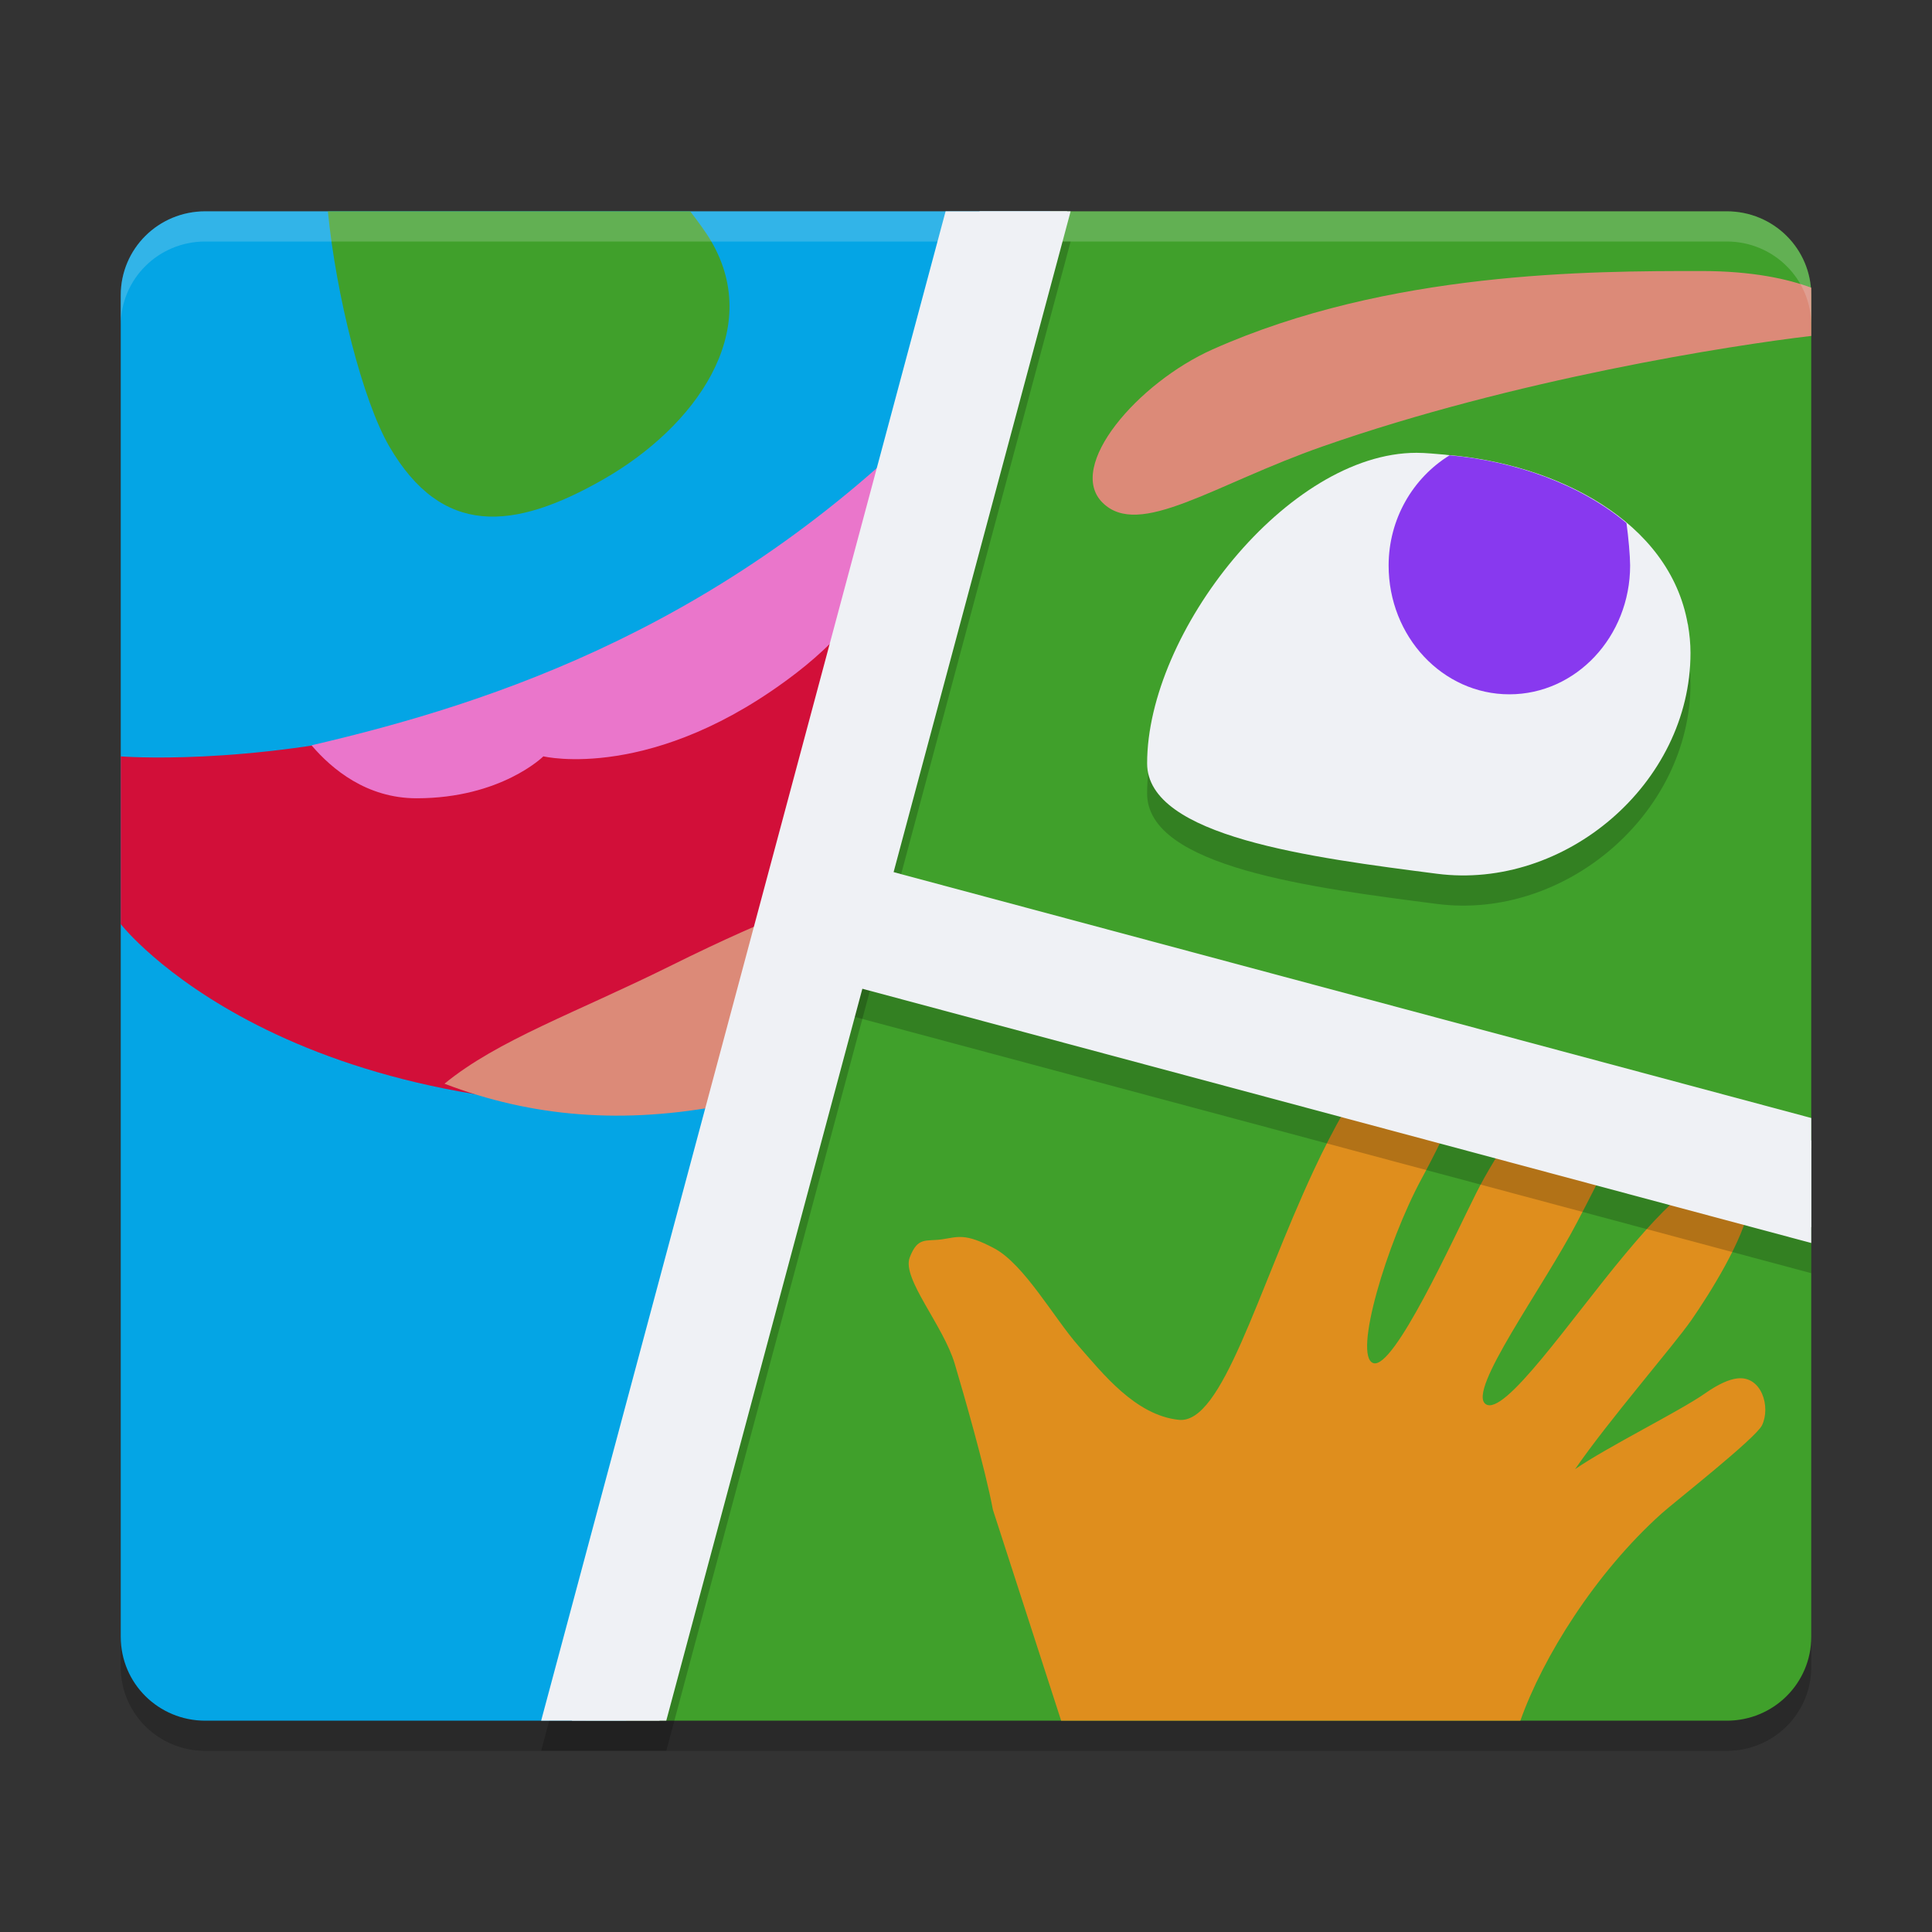 <svg xmlns="http://www.w3.org/2000/svg" width="64" height="64" version="1">
 <rect width="100%" height="100%" fill="#333333" stroke="none"/>
 <path style="opacity:0.2;fill-rule:evenodd" d="M 6.801,8 C 5.25,8 4,9.238 4,10.777 L 4,55.223 C 4,56.762 5.25,58 6.801,58 l 12.598,0 1.34,0 36.461,0 C 58.75,58 60,56.762 60,55.223 l 0,-5.555 0,-8.336 0,-30.555 C 60,9.238 58.75,8 57.199,8 L 34.801,8 6.801,8 Z"/>
 <path style="fill:#40a02b;fill-rule:evenodd" d="M 34.8,7 27.8,30.611 60,40.333 60,9.778 C 60,8.239 58.751,7 57.2,7 Z"/>
 <path style="fill:#40a02b;fill-rule:evenodd" d="M 27.8,30.611 19.4,57 57.2,57 c 1.551,0 2.8,-1.239 2.8,-2.778 l 0,-5.556 0,-8.333 z"/>
 <path style="fill:#04a5e5;fill-rule:evenodd" d="m 6.8,7 c -1.551,0 -2.8,1.239 -2.8,2.778 L 4,54.222 C 4,55.761 5.249,57 6.8,57 L 20.74,57 34.8,7 Z"/>
 <path style="fill:#d20f39" d="M 31.472,13.179 C 20.28,26.392 4,25.056 4,25.056 l 0,5.556 c 0,0 5.397,6.952 20.084,5.977 z"/>
 <path style="fill:#d20f39" d="m 23.566,23.071 c -1.066,0.006 -2.651,1.778 -1.458,2.641 1.307,0.945 0.957,1.968 0.302,2.235 -0.654,0.267 -1.649,0.028 -1.734,-1.565 -0.081,-1.515 -1.729,-2.423 -3.281,-0.157 -0.096,0.24 -0.168,0.482 -0.202,0.725 -0.307,2.188 1.85,4.33 4.055,4.634 2.206,0.304 4.809,-1.604 5.116,-3.793 0.267,-1.902 -1.011,-4.002 -2.798,-4.72 z m -5.667,2.245 c -0.058,0.081 -0.096,0.167 -0.149,0.25 l 0.149,-0.25 z"/>
 <path style="fill:#ea76cb" d="m 31.472,13.179 c -7.206,7.504 -15.08,10.097 -21.153,11.51 0.677,0.793 1.829,1.755 3.481,1.755 2.8,0 4.2,-1.389 4.2,-1.389 0,0 3.659,0.882 8.4,-2.778 1.633,-1.261 2.778,-2.794 3.612,-4.27 z"/>
 <path style="fill:#dc8a78" d="M 26.345,30.128 C 25.311,30.54 24.05,31.082 22.2,32 c -3.124,1.55 -5.709,2.45 -7.476,3.899 2.886,1.105 5.923,1.363 9.36,0.689 z"/>
 <path style="fill:#df8e1d" d="m 45.47,35.339 c -0.622,0.857 -1.28,1.991 -1.947,3.421 -1.895,4.062 -3.033,8.424 -4.473,8.274 -1.44,-0.15 -2.53,-1.548 -3.328,-2.455 -0.798,-0.906 -1.795,-2.696 -2.781,-3.223 -0.986,-0.526 -1.211,-0.376 -1.742,-0.301 -0.531,0.075 -0.798,-0.095 -1.064,0.602 -0.266,0.697 1.114,2.245 1.493,3.524 0.297,1.001 1.003,3.442 1.263,4.831 L 35.152,57 l 15.212,0 c 0.746,-2.107 2.486,-4.897 4.684,-6.868 0.406,-0.364 3.11,-2.485 3.32,-2.916 0.297,-0.612 -0.014,-1.65 -0.82,-1.554 -0.269,0.032 -0.62,0.182 -1.075,0.502 -0.823,0.578 -3.245,1.775 -4.296,2.504 1.098,-1.599 3.274,-4.104 3.855,-4.942 0.609,-0.878 1.732,-2.671 1.917,-3.784 l -1.832,-0.673 c -0.624,0.408 -1.355,1.164 -2.283,2.276 -1.82,2.181 -4.017,5.415 -4.624,4.964 -0.607,-0.451 1.895,-3.836 3.032,-6.017 0.404,-0.775 0.796,-1.527 1.121,-2.241 l -2.994,-1.101 c -0.623,0.842 -1.16,1.761 -1.463,2.363 -0.758,1.504 -2.73,5.868 -3.413,5.642 -0.682,-0.226 0.454,-3.987 1.591,-6.093 0.469,-0.869 0.929,-1.795 1.269,-2.658 z"/>
 <path style="fill:#dc8a78" d="m 56.351,8.978 c -3.649,0 -10.351,0 -16.179,2.595 -2.481,1.105 -4.865,3.872 -3.649,5.078 1.216,1.207 3.67,-0.597 7.298,-1.865 C 50.2,12.556 57.328,11.442 60,11.128 L 60,9.53 C 59.234,9.246 58.07,8.978 56.351,8.978 Z"/>
 <path style="opacity:0.2" d="M 46.924,16 C 42.658,16 38,21.952 38,26.287 c 0,2.438 5.475,3.124 9.6,3.657 C 51.833,30.491 56,26.964 56,22.63 c 0,-0.317 -0.032,-0.62 -0.081,-0.915 0,0 0,-0.003 0,-0.003 -0.002,-0.014 -0.006,-0.027 -0.008,-0.041 -9.8e-5,-5.48e-4 -0.003,-0.002 -0.003,-0.003 -0.601,-3.405 -4.351,-5.31 -8.01,-5.602 -0.004,-2.93e-4 -0.007,-0.002 -0.011,-0.003 -0.322,-0.025 -0.645,-0.063 -0.963,-0.063 z"/>
 <path style="fill:#eff1f5" d="M 46.924,15 C 42.658,15 38,20.952 38,25.287 c 0,2.438 5.475,3.124 9.6,3.657 C 51.833,29.491 56,25.964 56,21.63 c 0,-0.317 -0.032,-0.62 -0.081,-0.915 0,0 0,-0.003 0,-0.003 -0.002,-0.014 -0.006,-0.027 -0.008,-0.041 -9.8e-5,-5.47e-4 -0.003,-0.002 -0.003,-0.003 -0.601,-3.405 -4.351,-5.31 -8.01,-5.602 -0.004,-2.92e-4 -0.007,-0.002 -0.011,-0.003 -0.322,-0.025 -0.645,-0.063 -0.963,-0.063 z"/>
 <path style="fill:#8839ef" d="M 48.02,15.082 C 46.798,15.836 46.002,17.197 46,18.73 45.999,21.088 47.79,23 50,23 c 2.21,-8.2e-5 4.001,-1.912 4,-4.27 -0.001,-0.31 -0.057,-0.949 -0.121,-1.402 -1.533,-1.293 -3.699,-2.053 -5.859,-2.246 z"/>
 <path style="fill:#40a02b" d="m 10.861,7 c 0.271,2.778 1.154,6.274 2.034,7.787 1.74,2.989 4.092,2.811 7.105,1.085 3.013,-1.726 5.304,-4.885 3.564,-7.874 -0.176,-0.302 -0.432,-0.648 -0.7,-0.998 z"/>
 <path style="fill:#eff1f5" d="M 32.451,7 18.946,57 19.4,57 l 1.34,0 1.105,0 13.505,-50 -0.55,0 -2.349,0 z"/>
 <path style="fill:#eff1f5" d="M 27.8,29.222 27.075,31.905 60,40.656 60,40.333 60,37.781 27.8,29.222 Z"/>
 <path style="opacity:0.2;fill:#eff1f5;fill-rule:evenodd" d="M 6.801 7 C 5.25 7 4 8.238 4 9.777 L 4 10.777 C 4 9.238 5.25 8 6.801 8 L 34.801 8 L 57.199 8 C 58.75 8 60 9.238 60 10.777 L 60 9.777 C 60 8.238 58.75 7 57.199 7 L 34.801 7 L 6.801 7 z"/>
 <path style="opacity:0.2" d="m 31.324,8 -13.398,50 1.473,0 1.34,0 1.332,0 13.395,-50 -0.664,0 -3.477,0 z"/>
 <path style="opacity:0.2" d="M 28.043,29.473 27.008,33.336 60,42.176 l 0,-0.844 0,-3.297 -31.957,-8.562 z"/>
 <path style="fill:#eff1f5" d="m 31.324,7 -13.398,50 1.473,0 1.34,0 1.332,0 13.395,-50 -0.664,0 -3.477,0 z"/>
 <path style="fill:#eff1f5" d="M 28.043,28.473 27.008,32.336 60,41.176 l 0,-0.844 0,-3.297 -31.957,-8.562 z"/>
</svg>
